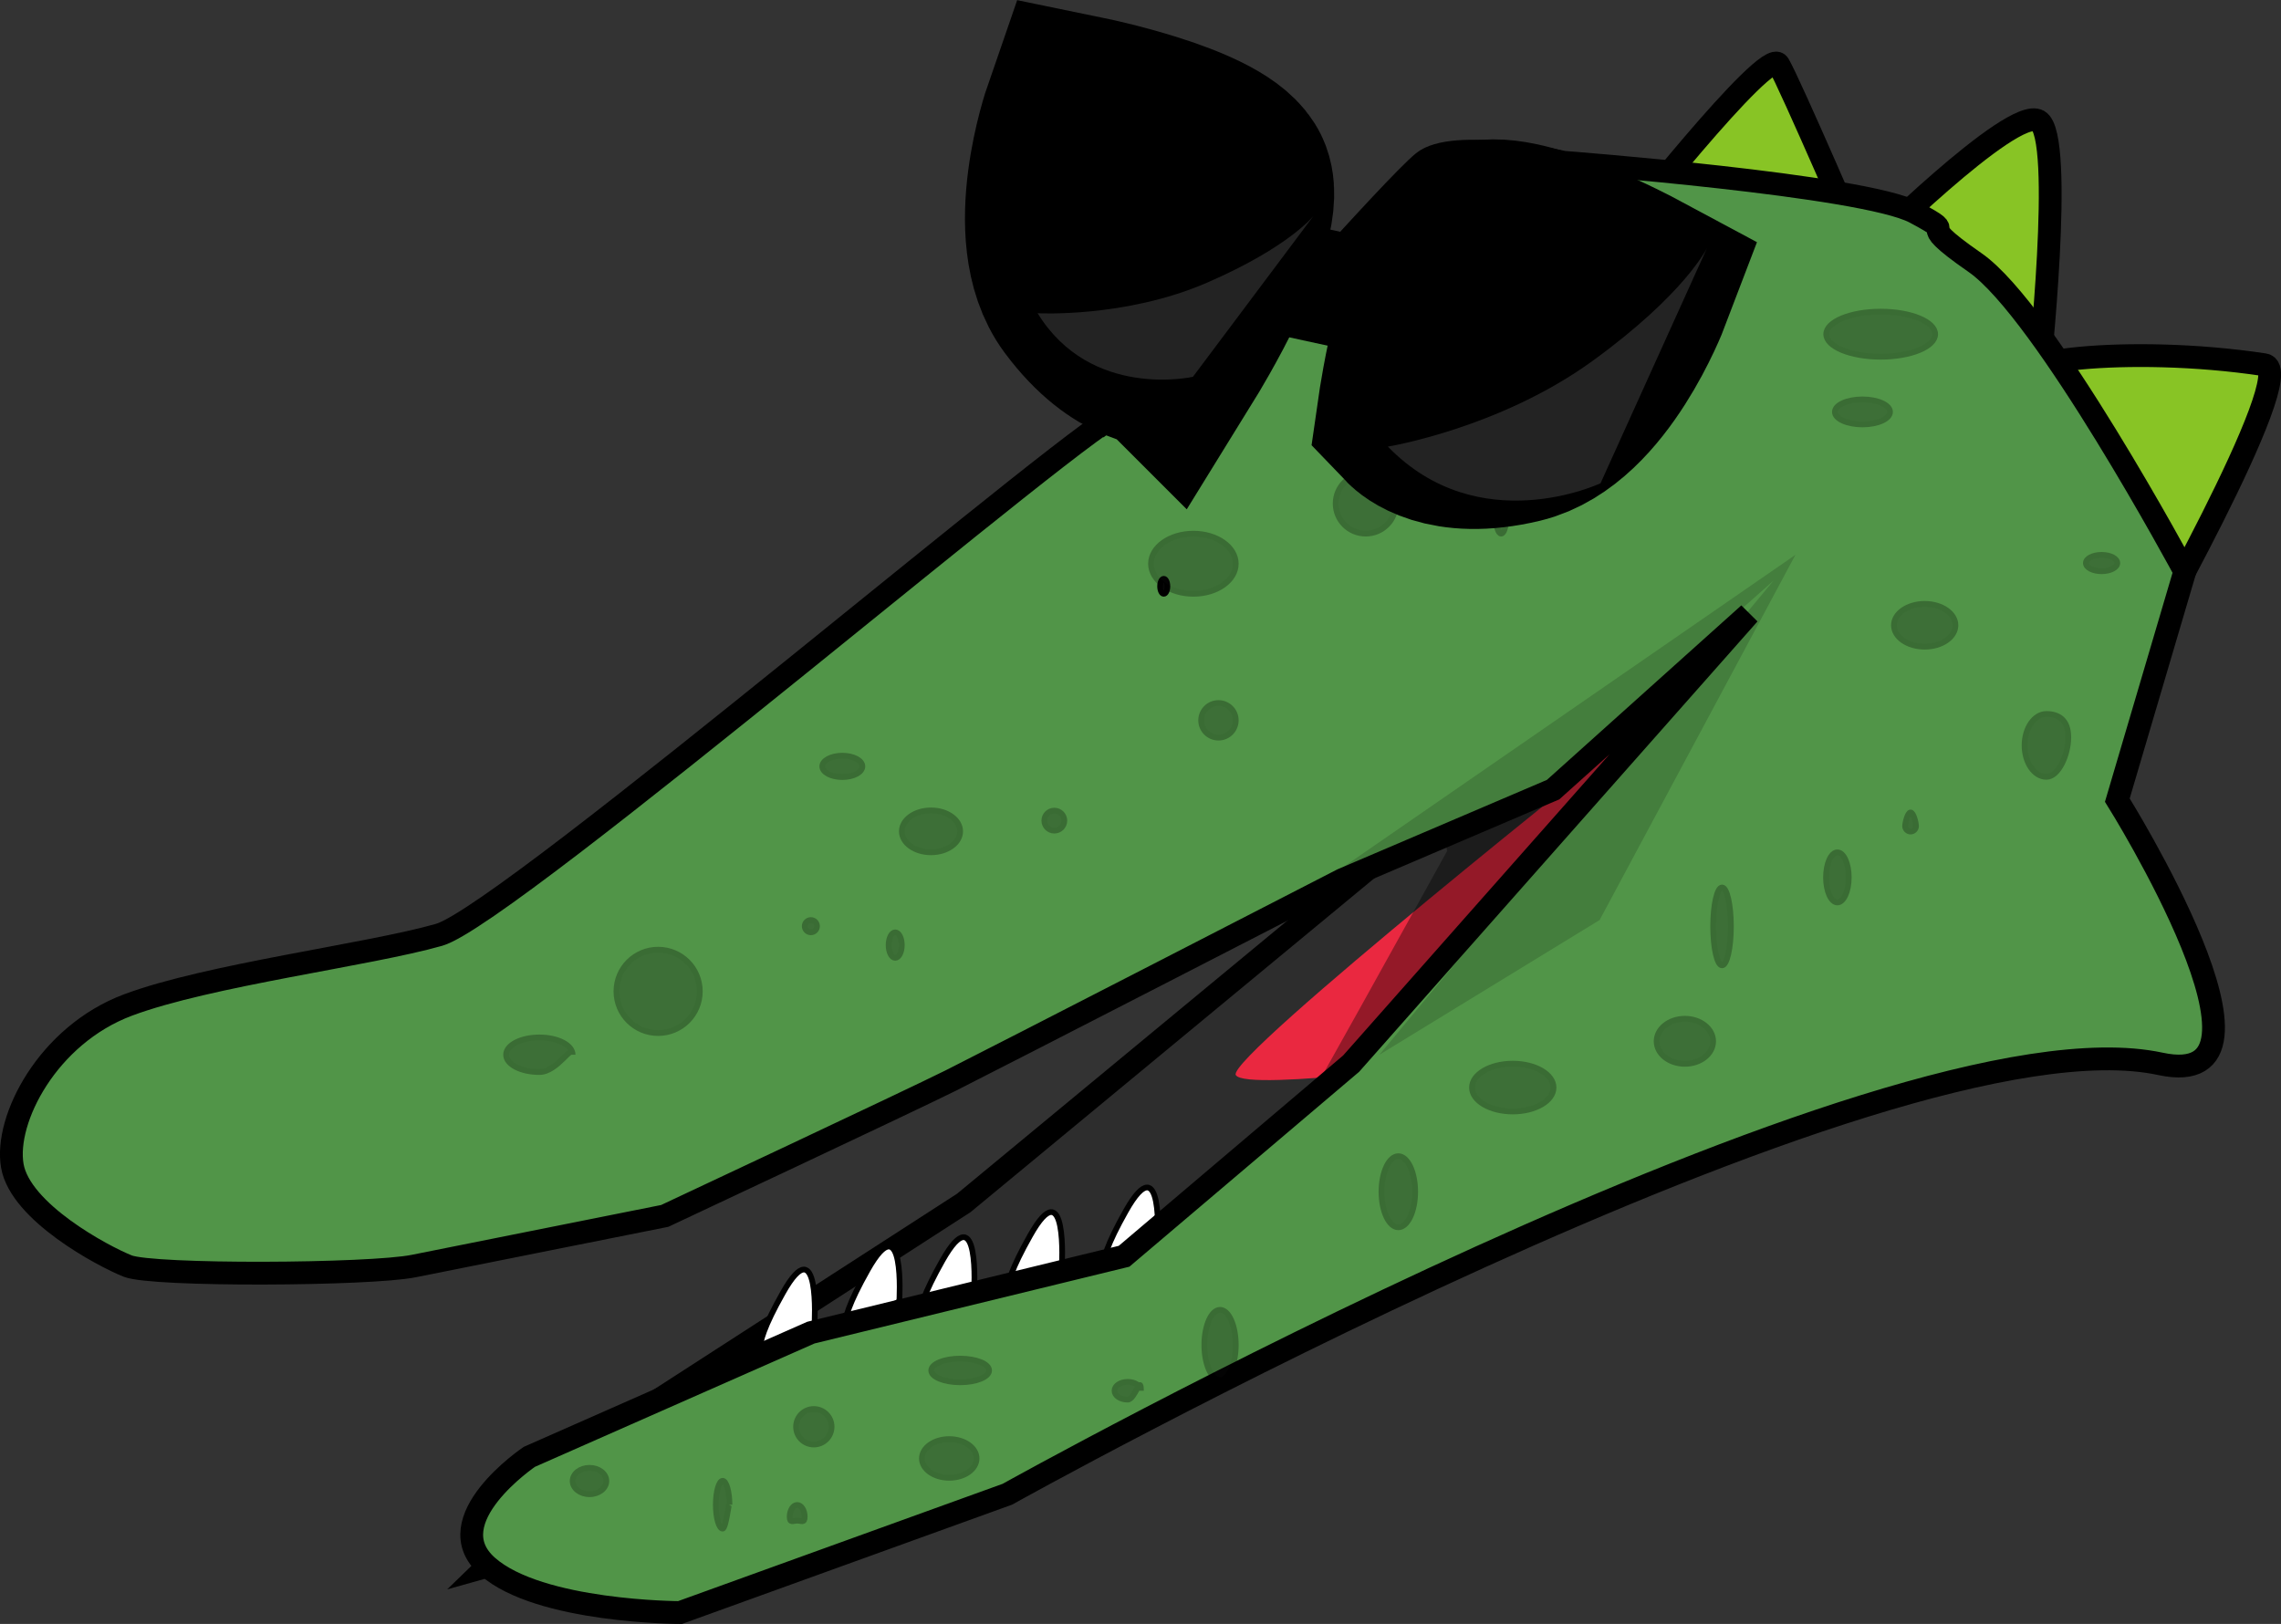 <?xml version="1.0" encoding="UTF-8"?><svg xmlns="http://www.w3.org/2000/svg" viewBox="0 0 100.06 71.24"><rect x="0" y="0" width="100.06" height="71.24" fill="#333333" stroke="none"/><defs><style>.d{stroke-width:5px;}.d,.e,.f,.g,.h,.i,.j,.k{stroke:#000;stroke-miterlimit:10;}.e,.l{fill:#232323;}.e,.i{stroke-width:9px;}.m,.g{fill:#fff;}.f{fill:#88c425;}.n{opacity:.28;}.g,.h{stroke-width:.25px;}.h{fill:#090a09;}.j{fill:#2d2d2d;}.o{opacity:.16;}.p{fill:#ea2840;}.q{opacity:.37;}.k{fill:#519548;}</style></defs><g id="a"/><g id="b"><g id="c"><g><g><path class="f" d="M70.92,10.42s6.61-8.42,7.1-7.6,3.72,8.32,3.72,8.32c0,0,6.52-6.5,7.68-5.84s0,11.33,0,11.33c-2.21-.69,3.82-1.55,9.91-.63,1.63,.25-5.78,13.24-5.78,13.24l-22.62-18.83Z"/><g><polygon class="j" points="21.38 68.71 28.93 61.39 42.28 52.77 64.64 34.28 81.73 19.34 70.74 49 57.8 55.9 33.16 65.19 23.52 68.11 21.38 68.71"/><path class="g" d="M33.59,59.47s-.91,.19,.75-2.75c1.65-2.94,1.39,1.37,1.39,1.37l-2.13,1.37Z"/><path class="g" d="M37.31,58.46s-.91,.19,.75-2.75,1.39,1.37,1.39,1.37l-2.13,1.37Z"/><path class="g" d="M40.59,58.05s-.91,.19,.75-2.75,1.39,1.37,1.39,1.37l-2.13,1.37Z"/><path class="g" d="M44.44,56.95s-.91,.19,.75-2.75c1.65-2.94,1.39,1.37,1.39,1.37l-2.13,1.37Z"/><path class="g" d="M48.64,55.87s-.91,.19,.75-2.75,1.39,1.37,1.39,1.37l-2.13,1.37Z"/><path class="p" d="M71.44,32.35s-17.67,14.04-17.23,14.81,11.01-.7,11.01-.7"/><path class="q" d="M63.48,37.33s-7.38,13.4-8.7,15.44,12.39-.66,12.39-.66l8.42-13.06,4.79-13.27-8.2-1.05-9.25,9.8,.55,2.8Z"/><path class="k" d="M49.2,18.11c-.88-.22-26.86,22.02-29.94,22.9s-10.13,1.76-13.65,3.08S.19,49.11,.54,51.14c.35,2.03,3.96,3.96,5.06,4.4s10.62,.39,12.55,0l11.01-2.2s10.79-5.06,12.55-5.94,17.17-8.81,17.17-8.81l9.25-3.95,8.59-7.71-17.45,19.73-9.96,8.45-13.74,3.35-12.35,5.45s-4.12,2.78-1.84,4.8,8.45,2.03,8.45,2.03l14.36-5.19s38.49-21.48,50.58-18.88c6.18,1.33-1.89-11.57-1.89-11.57l2.96-10.03s-6.14-11.43-9.2-13.55-.39-1-2.64-2.2-15.41-2.2-15.41-2.2c0,0-4.84-1.1-6.17,0s-8.21,8.9-8.21,8.9c0,0-4.74,1.74-6.11,2.77"/><path d="M61.31,16.72s.87-6.65,8.22-6.96c5.99-.25,1.25,4.77-.7,6.64-.46,.44-1.07,.66-1.7,.63l-5.82-.31Z"/></g><polygon class="o" points="77.8 25.47 60.51 46.27 70.17 40.36 78.76 24.34 58.34 38.44 67.78 34.36 77.8 25.47"/></g><ellipse class="h" cx="51.05" cy="25.72" rx=".16" ry=".33"/><g class="n"><path class="h" d="M25.12,46.27c0-.54-.65,.76-1.46,.76s-1.46-.34-1.46-.76,.65-.76,1.46-.76,1.46,.34,1.46,.76Z"/><circle class="h" cx="28.87" cy="43.49" r="1.83"/><circle class="h" cx="35.57" cy="40.63" r=".27"/><ellipse class="h" cx="40.84" cy="36.47" rx="1.28" ry=".92"/><ellipse class="h" cx="36.95" cy="33.62" rx=".88" ry=".47"/><ellipse class="h" cx="39.27" cy="41.46" rx=".29" ry=".56"/><circle class="h" cx="46.25" cy="36" r=".44"/><circle class="h" cx="53.45" cy="31.6" r=".76"/><ellipse class="h" cx="52.35" cy="24.73" rx="1.86" ry="1.32"/><circle class="h" cx="59.91" cy="22.09" r="1.32"/><ellipse class="h" cx="65.85" cy="22.75" rx=".22" ry=".66"/><ellipse class="h" cx="80.6" cy="38.49" rx=".5" ry="1.1"/><ellipse class="h" cx="73.91" cy="45.68" rx="1.24" ry=".99"/><path class="h" d="M84.05,36.24c0,.13-.11,.24-.24,.24s-.24-.11-.24-.24,.11-.6,.24-.6,.24,.46,.24,.6Z"/><ellipse class="h" cx="84.43" cy="27.43" rx="1.35" ry=".94"/><ellipse class="h" cx="81.7" cy="18.07" rx="1.21" ry=".55"/><ellipse class="h" cx="82.5" cy="14.66" rx="2.39" ry=".99"/><circle class="h" cx="57.84" cy="14.02" r=".63"/><ellipse class="h" cx="61.34" cy="52.28" rx=".74" ry="1.56"/><ellipse class="h" cx="53.52" cy="59" rx=".69" ry="1.54"/><path class="h" d="M50.05,61.01c0-.74-.26,.39-.58,.39s-.58-.17-.58-.39,.26-.39,.58-.39,.58,.17,.58,.39Z"/><ellipse class="h" cx="41.64" cy="63.98" rx="1.2" ry=".85"/><circle class="h" cx="35.7" cy="62.59" r=".78"/><path class="h" d="M32,66.01c0-.38-.14,1.05-.3,1.05s-.3-.47-.3-1.05,.14-1.05,.3-1.05,.3,.47,.3,1.05Z"/><ellipse class="h" cx="25.86" cy="64.97" rx=".74" ry=".58"/><path class="h" d="M35.3,66.54c0,.29-.15,.17-.33,.17s-.33,.12-.33-.17,.15-.52,.33-.52,.33,.23,.33,.52Z"/><ellipse class="h" cx="42.12" cy="60.12" rx="1.27" ry=".52"/><ellipse class="h" cx="66.36" cy="47.71" rx="1.79" ry="1.05"/><ellipse class="h" cx="75.54" cy="40.64" rx=".39" ry="1.71"/><path class="h" d="M90.73,32.35c0,.76-.43,1.73-.96,1.73s-.96-.62-.96-1.38,.43-1.38,.96-1.38,.96,.26,.96,1.02Z"/><ellipse class="h" cx="92.19" cy="24.7" rx=".69" ry=".36"/></g><path class="m" d="M64.85,15.33s.05,.41,1.45,0,2.04-.5,1.25,.18-2.86,.81-2.69-.18Z"/><ellipse class="m" cx="66.36" cy="14.08" rx=".5" ry=".57"/></g><path class="e" d="M62.3,18s1.15,1.2,4.2,.47,4.96-5.75,4.96-5.75c0,0-4.81-2.58-6.5-2.03s-2.66,7.31-2.66,7.31Z"/><path class="i" d="M51.21,15.13s-1.65,.18-3.52-2.33-.11-7.59-.11-7.59c0,0,5.35,1.1,6.29,2.61s-2.65,7.32-2.65,7.32Z"/><line class="d" x1="60.38" y1="13.07" x2="50.24" y2="10.87"/><path class="l" d="M60.89,19.59s4.89-.8,8.96-3.75,5.03-4.96,5.03-4.96l-4.67,10.32s-5.33,2.52-9.33-1.61Z"/><path class="l" d="M45.5,13.74s3.85,.22,7.45-1.34,4.67-2.93,4.67-2.93l-5.29,7.06s-4.48,1.02-6.82-2.8Z"/></g></g></svg>